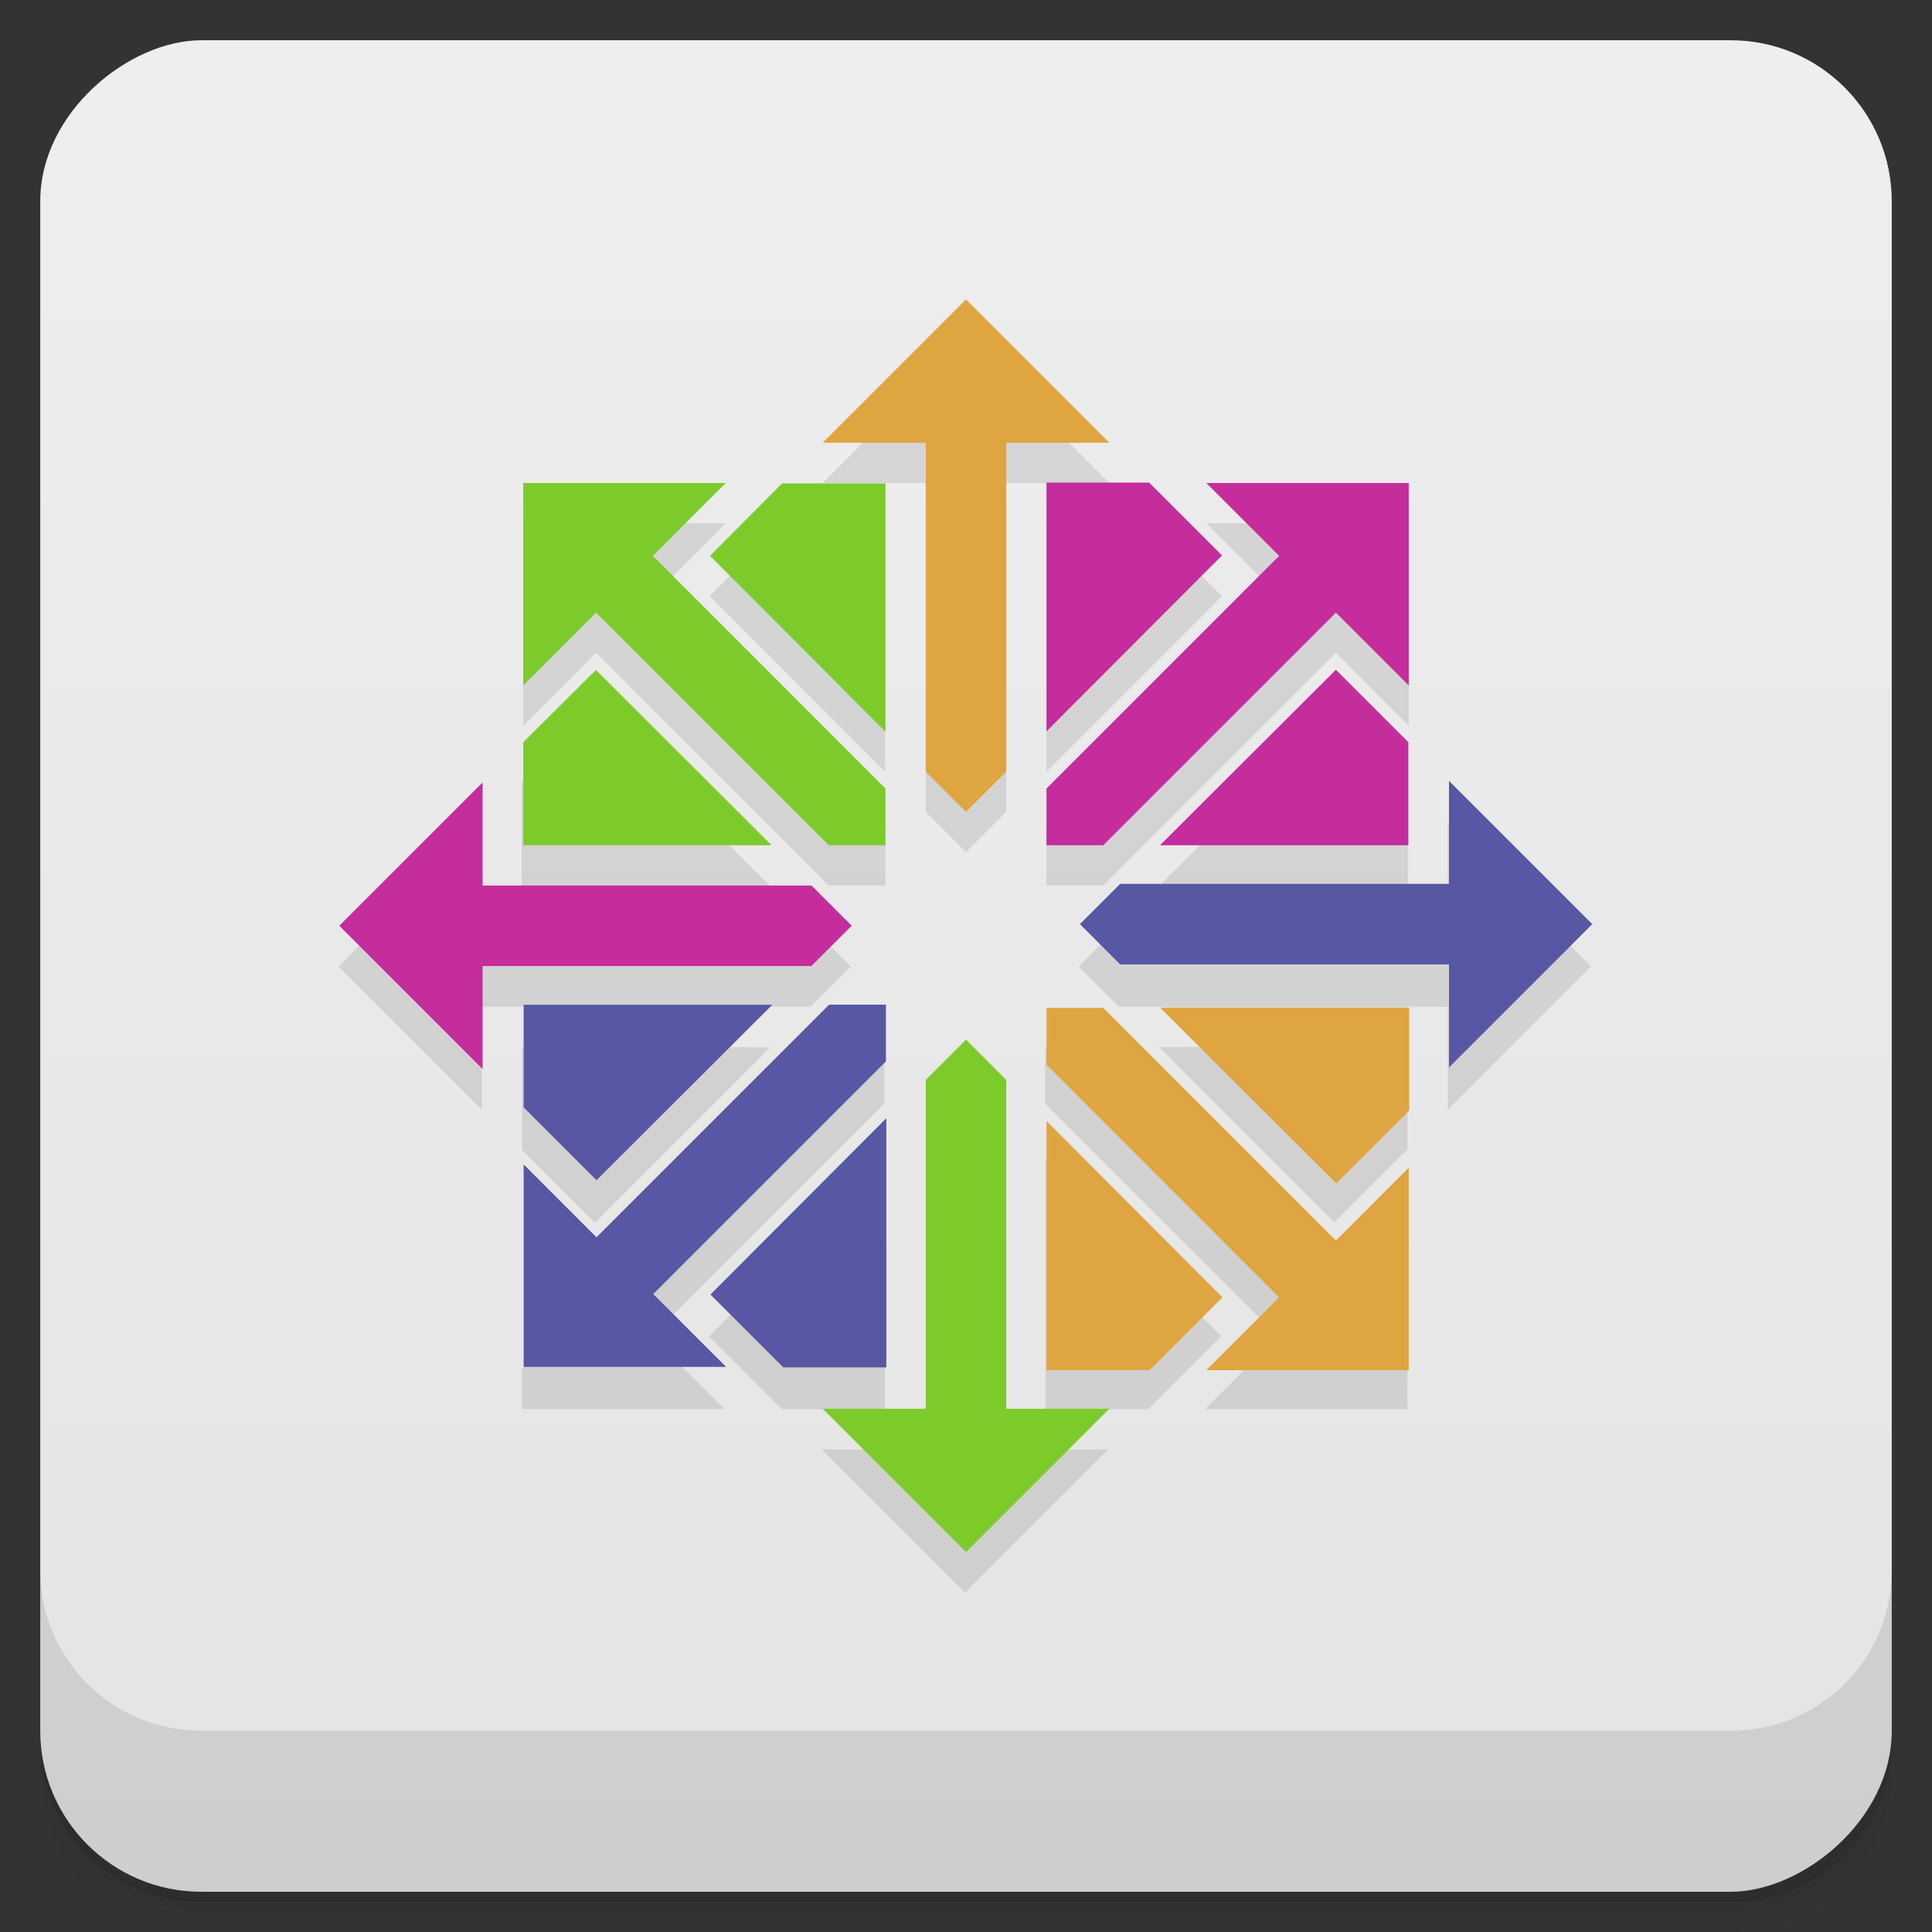 <?xml version="1.0" encoding="UTF-8"?>
<svg version="1.1" viewBox="0 0 48 48" xmlns="http://www.w3.org/2000/svg">
 <rect x="0" y="0" width="48" height="48" fill="#333333" stroke="none"/>
 <defs>
  <linearGradient id="bg" x1="-47" x2="-1" y1="0" y2="0" gradientUnits="userSpaceOnUse">
   <stop style="stop-color:#e4e4e4" offset="0"/>
   <stop style="stop-color:#eee" offset="1"/>
  </linearGradient>
 </defs>
 <path d="m1 43v0.25c0 2.22 1.78 4 4 4h38c2.22 0 4-1.78 4-4v-0.25c0 2.22-1.78 4-4 4h-38c-2.22 0-4-1.78-4-4zm0 0.5v0.5c0 2.22 1.78 4 4 4h38c2.22 0 4-1.78 4-4v-0.5c0 2.22-1.78 4-4 4h-38c-2.22 0-4-1.78-4-4z" style="opacity:.02"/>
 <path d="m1 43.2v0.25c0 2.22 1.78 4 4 4h38c2.22 0 4-1.78 4-4v-0.25c0 2.22-1.78 4-4 4h-38c-2.22 0-4-1.78-4-4z" style="opacity:.05"/>
 <path d="m1 43v0.25c0 2.22 1.78 4 4 4h38c2.22 0 4-1.78 4-4v-0.25c0 2.22-1.78 4-4 4h-38c-2.22 0-4-1.78-4-4z" style="opacity:.1"/>
 <rect transform="rotate(-90)" x="-47" y="1" width="46" height="46" rx="4" style="fill:url(#bg)"/>
 <path d="m1 39v4c0 2.22 1.78 4 4 4h38c2.22 0 4-1.78 4-4v-4c0 2.22-1.78 4-4 4h-38c-2.22 0-4-1.78-4-4z" style="opacity:.1"/>
 <path d="m24 8.44-3.56 3.56h2.56v8.17l1 1 1-1v-8.17h2.56zm-11 4.56v5.03l1.81-1.81 5.78 5.78h1.41v-1.41l-5.78-5.78 1.81-1.81zm6.44 0-1.81 1.81 4.36 4.36v-6.17zm6.56 0v6.17l4.36-4.36-1.81-1.81zm3.97 0 1.81 1.81-5.78 5.78v1.41h1.41l5.78-5.78 1.81 1.81v-5.03zm-15.2 4.64-1.81 1.81v2.56h6.17zm18.4 0-4.36 4.36h6.17v-2.56zm-21.2 2.81-3.56 3.56 3.56 3.56v-2.56h8.17l1-1-1-1h-8.17zm24 0v2.56h-8.17l-1 1 1 1h8.17v2.56l3.56-3.56zm-23 5.56v2.56l1.81 1.81 4.36-4.36zm-0.003 8 0.003 0.998h5.03l-1.81-1.81 5.78-5.78v-1.41zm13-8v1.41l5.78 5.78-1.81 1.81h5.03l-2e-3 -0.998zm2.83 0 4.36 4.36 1.81-1.81v-2.56zm-8.38 10 3.56 3.56 3.56-3.56zm1.56-7.17-4.36 4.36 1.81 1.81h2.56zm4 0v6.17h2.56l1.81-1.81z" style="opacity:.1"/>
 <path d="m24 7.44-3.56 3.56h2.56v8.17l1 1 1-1v-8.17h2.56l-3.56-3.56zm4.83 17.6v0.002l4.37 4.36 1.81-1.81v-2.56h-6.17zm-2.83 0.002v1.41l5.78 5.78-1.81 1.81h5.03v-5.03l-1.81 1.81-5.78-5.78h-1.41zm0 2.83v6.17h2.56l1.81-1.81-4.36-4.37h-0.002z" style="fill:#dfa540"/>
 <path d="m36 19.4v2.56h-8.17l-1 1 1 1h8.17v2.56l3.56-3.56-3.56-3.56zm-15.4 5.56-5.78 5.78-1.81-1.81v5.03h5.03l-1.81-1.81 5.78-5.78v-1.41h-1.41zm-7.59 0.002v2.55l1.81 1.81 4.37-4.36h-6.17zm9 2.83-4.36 4.37 1.81 1.81h2.56v-6.17h-0.002z" style="fill:#5857a3"/>
 <path d="m13 12v5.03l1.81-1.81 5.78 5.78h1.41v-1.41l-5.78-5.78 1.81-1.81h-5.03zm6.44 0-1.8 1.81 4.36 4.37v-6.17h-2.56zm-4.63 4.64-1.81 1.8v2.56h6.17l-4.37-4.36zm9.19 9.19-1 1v8.17h-2.56l3.56 3.56 3.56-3.56h-2.56v-8.17l-1-1z" style="fill:#7ccb2a"/>
 <path d="m26 12v6.17l4.36-4.37-1.81-1.81h-2.56zm3.97 0 1.81 1.81-5.78 5.78v1.41h1.41l5.78-5.78 1.81 1.81v-5.03h-5.03zm3.22 4.64-4.37 4.36h6.17v-2.56l-1.81-1.81zm-21.2 2.8-3.56 3.56 3.56 3.56v-2.56h8.17l1-1-1-1h-8.17v-2.56z" style="fill:#c42d9b"/>
</svg>

